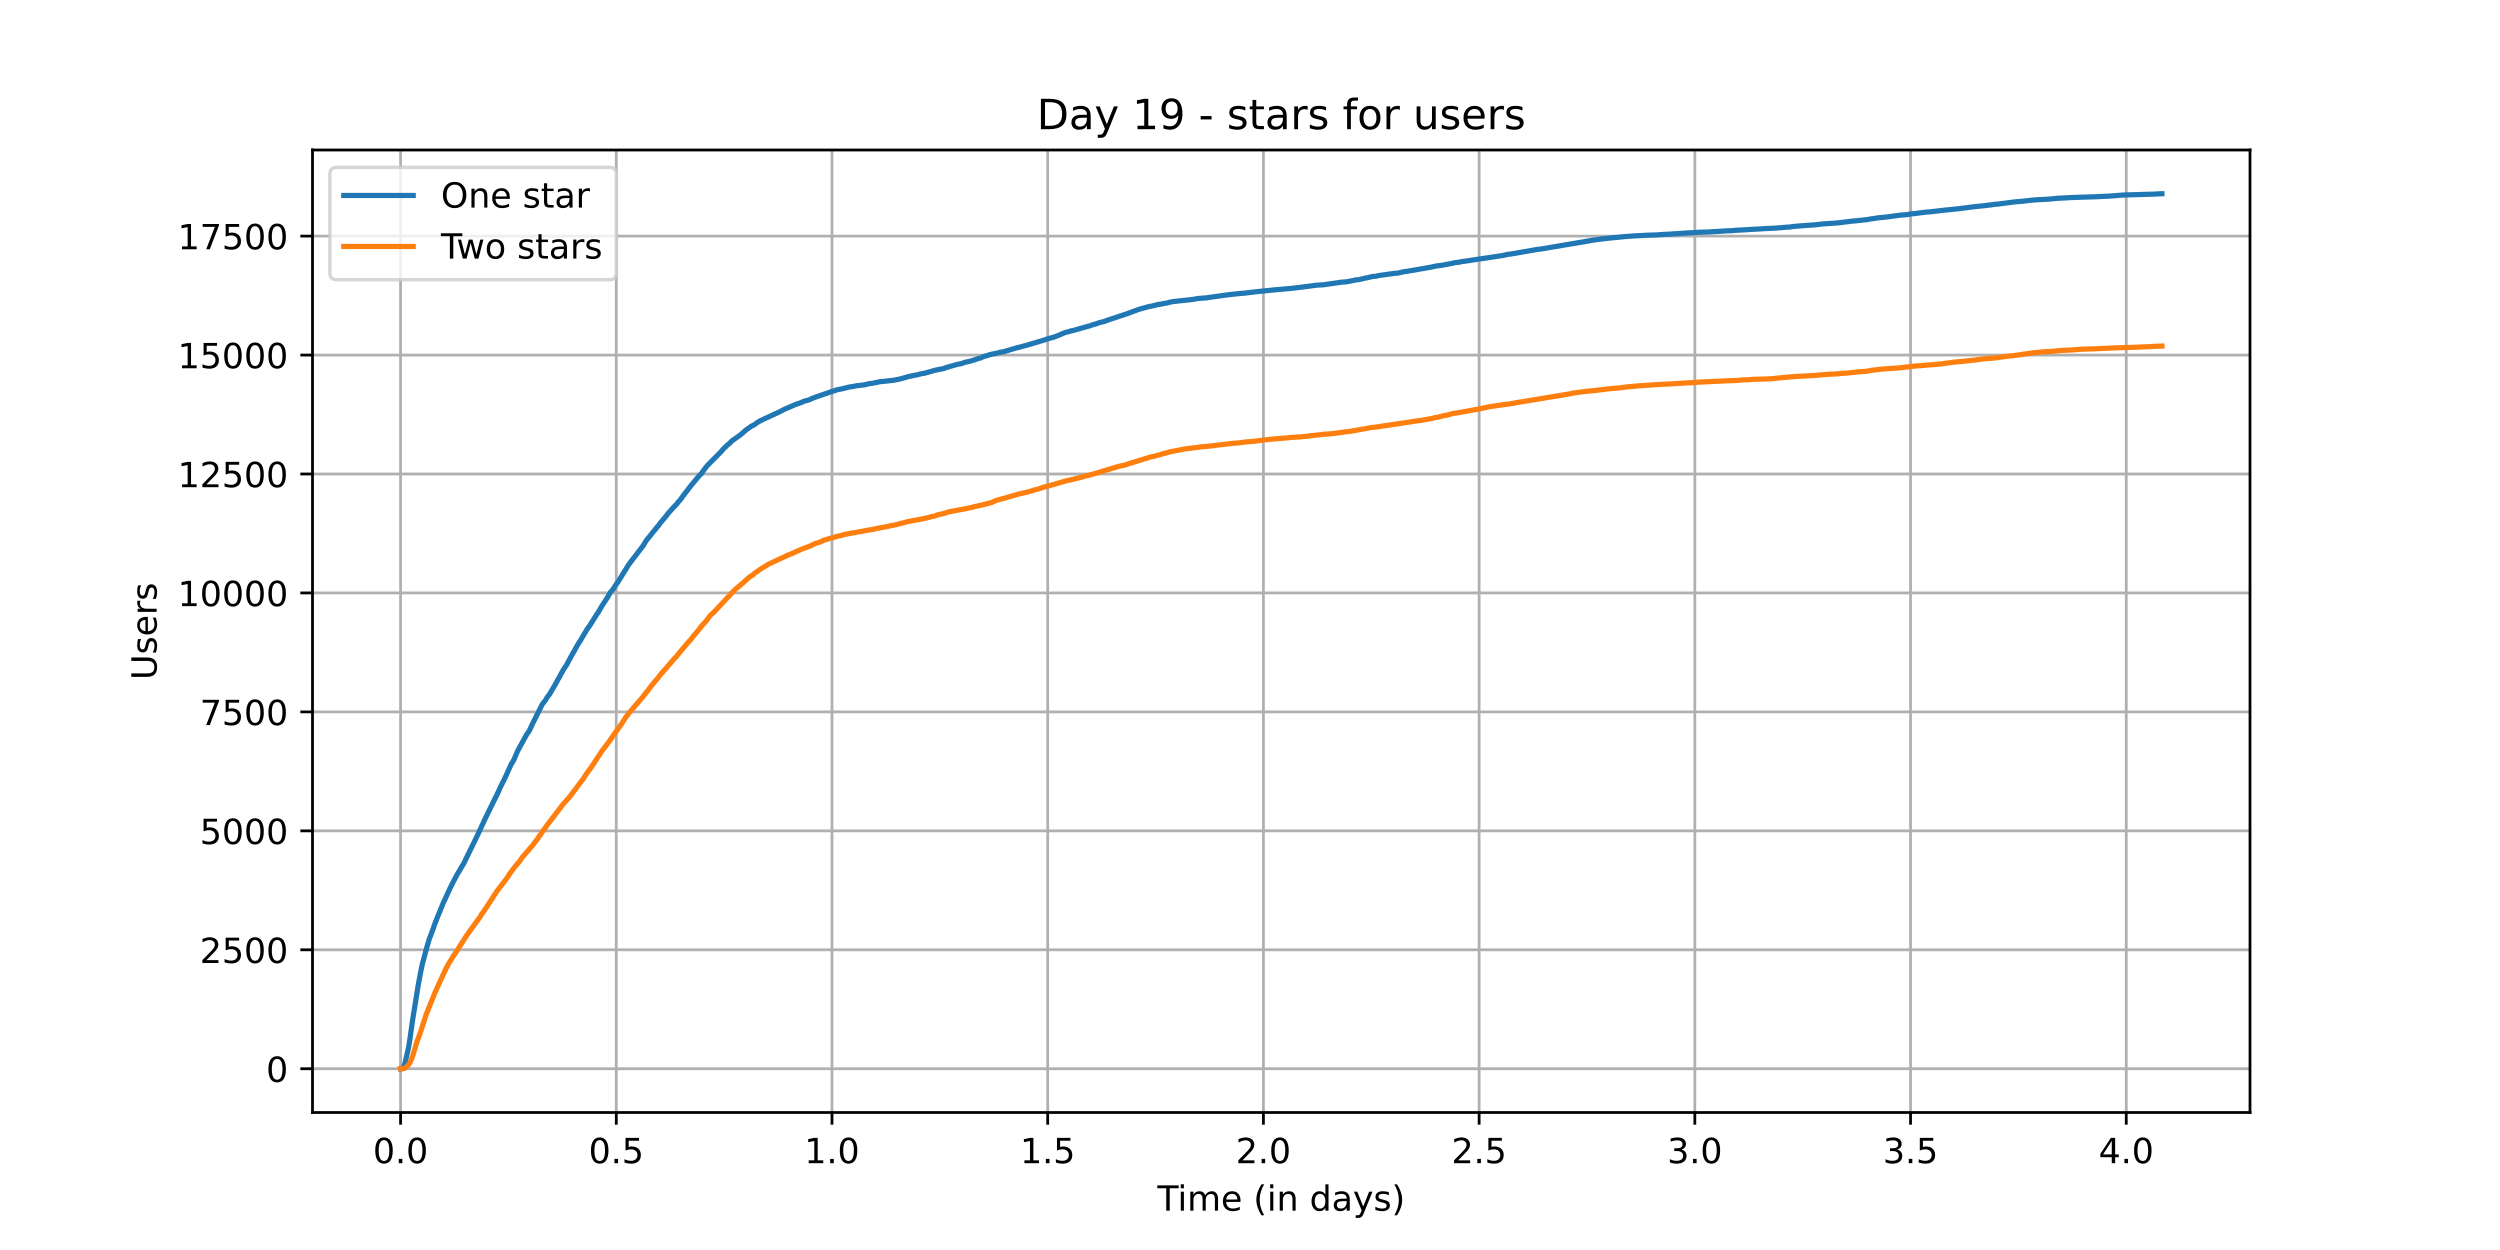 <?xml version="1.0" encoding="utf-8" standalone="no"?>
<!DOCTYPE svg PUBLIC "-//W3C//DTD SVG 1.1//EN"
  "http://www.w3.org/Graphics/SVG/1.1/DTD/svg11.dtd">
<!-- Created with matplotlib (https://matplotlib.org/) -->
<svg height="360pt" version="1.1" viewBox="0 0 720 360" width="720pt" xmlns="http://www.w3.org/2000/svg" xmlns:xlink="http://www.w3.org/1999/xlink">
 <defs>
  <style type="text/css">*{stroke-linecap:butt;stroke-linejoin:round;}</style>
 </defs>
 <g id="figure_1">
  <g id="patch_1">
   <path d="M 0 360 
L 720 360 
L 720 0 
L 0 0 
z
" style="fill:#ffffff;"/>
  </g>
  <g id="axes_1">
   <g id="patch_2">
    <path d="M 90 320.4 
L 648 320.4 
L 648 43.2 
L 90 43.2 
z
" style="fill:#ffffff;"/>
   </g>
   <g id="matplotlib.axis_1">
    <g id="xtick_1">
     <g id="line2d_1">
      <path clip-path="url(#pdb6db10f2b)" d="M 115.364 320.4 
L 115.364 43.2 
" style="fill:none;stroke:#b0b0b0;stroke-linecap:square;stroke-width:0.8;"/>
     </g>
     <g id="line2d_2">
      <defs>
       <path d="M 0 0 
L 0 3.5 
" id="m8660b03032" style="stroke:#000000;stroke-width:0.8;"/>
      </defs>
      <g>
       <use style="stroke:#000000;stroke-width:0.8;" x="115.364" xlink:href="#m8660b03032" y="320.4"/>
      </g>
     </g>
     <g id="text_1">
      <!-- 0.0 -->
      <g transform="translate(107.412 334.998)scale(0.1 -0.1)">
       <defs>
        <path d="M 31.781 66.406 
Q 24.172 66.406 20.328 58.906 
Q 16.5 51.422 16.5 36.375 
Q 16.5 21.391 20.328 13.891 
Q 24.172 6.391 31.781 6.391 
Q 39.453 6.391 43.281 13.891 
Q 47.125 21.391 47.125 36.375 
Q 47.125 51.422 43.281 58.906 
Q 39.453 66.406 31.781 66.406 
z
M 31.781 74.219 
Q 44.047 74.219 50.516 64.516 
Q 56.984 54.828 56.984 36.375 
Q 56.984 17.969 50.516 8.266 
Q 44.047 -1.422 31.781 -1.422 
Q 19.531 -1.422 13.062 8.266 
Q 6.594 17.969 6.594 36.375 
Q 6.594 54.828 13.062 64.516 
Q 19.531 74.219 31.781 74.219 
z
" id="DejaVuSans-48"/>
        <path d="M 10.688 12.406 
L 21 12.406 
L 21 0 
L 10.688 0 
z
" id="DejaVuSans-46"/>
       </defs>
       <use xlink:href="#DejaVuSans-48"/>
       <use x="63.623" xlink:href="#DejaVuSans-46"/>
       <use x="95.41" xlink:href="#DejaVuSans-48"/>
      </g>
     </g>
    </g>
    <g id="xtick_2">
     <g id="line2d_3">
      <path clip-path="url(#pdb6db10f2b)" d="M 177.488 320.4 
L 177.488 43.2 
" style="fill:none;stroke:#b0b0b0;stroke-linecap:square;stroke-width:0.8;"/>
     </g>
     <g id="line2d_4">
      <g>
       <use style="stroke:#000000;stroke-width:0.8;" x="177.488" xlink:href="#m8660b03032" y="320.4"/>
      </g>
     </g>
     <g id="text_2">
      <!-- 0.5 -->
      <g transform="translate(169.537 334.998)scale(0.1 -0.1)">
       <defs>
        <path d="M 10.797 72.906 
L 49.516 72.906 
L 49.516 64.594 
L 19.828 64.594 
L 19.828 46.734 
Q 21.969 47.469 24.109 47.828 
Q 26.266 48.188 28.422 48.188 
Q 40.625 48.188 47.75 41.5 
Q 54.891 34.812 54.891 23.391 
Q 54.891 11.625 47.562 5.094 
Q 40.234 -1.422 26.906 -1.422 
Q 22.312 -1.422 17.547 -0.641 
Q 12.797 0.141 7.719 1.703 
L 7.719 11.625 
Q 12.109 9.234 16.797 8.062 
Q 21.484 6.891 26.703 6.891 
Q 35.156 6.891 40.078 11.328 
Q 45.016 15.766 45.016 23.391 
Q 45.016 31 40.078 35.438 
Q 35.156 39.891 26.703 39.891 
Q 22.75 39.891 18.812 39.016 
Q 14.891 38.141 10.797 36.281 
z
" id="DejaVuSans-53"/>
       </defs>
       <use xlink:href="#DejaVuSans-48"/>
       <use x="63.623" xlink:href="#DejaVuSans-46"/>
       <use x="95.41" xlink:href="#DejaVuSans-53"/>
      </g>
     </g>
    </g>
    <g id="xtick_3">
     <g id="line2d_5">
      <path clip-path="url(#pdb6db10f2b)" d="M 239.613 320.4 
L 239.613 43.2 
" style="fill:none;stroke:#b0b0b0;stroke-linecap:square;stroke-width:0.8;"/>
     </g>
     <g id="line2d_6">
      <g>
       <use style="stroke:#000000;stroke-width:0.8;" x="239.613" xlink:href="#m8660b03032" y="320.4"/>
      </g>
     </g>
     <g id="text_3">
      <!-- 1.0 -->
      <g transform="translate(231.661 334.998)scale(0.1 -0.1)">
       <defs>
        <path d="M 12.406 8.297 
L 28.516 8.297 
L 28.516 63.922 
L 10.984 60.406 
L 10.984 69.391 
L 28.422 72.906 
L 38.281 72.906 
L 38.281 8.297 
L 54.391 8.297 
L 54.391 0 
L 12.406 0 
z
" id="DejaVuSans-49"/>
       </defs>
       <use xlink:href="#DejaVuSans-49"/>
       <use x="63.623" xlink:href="#DejaVuSans-46"/>
       <use x="95.41" xlink:href="#DejaVuSans-48"/>
      </g>
     </g>
    </g>
    <g id="xtick_4">
     <g id="line2d_7">
      <path clip-path="url(#pdb6db10f2b)" d="M 301.737 320.4 
L 301.737 43.2 
" style="fill:none;stroke:#b0b0b0;stroke-linecap:square;stroke-width:0.8;"/>
     </g>
     <g id="line2d_8">
      <g>
       <use style="stroke:#000000;stroke-width:0.8;" x="301.737" xlink:href="#m8660b03032" y="320.4"/>
      </g>
     </g>
     <g id="text_4">
      <!-- 1.5 -->
      <g transform="translate(293.786 334.998)scale(0.1 -0.1)">
       <use xlink:href="#DejaVuSans-49"/>
       <use x="63.623" xlink:href="#DejaVuSans-46"/>
       <use x="95.41" xlink:href="#DejaVuSans-53"/>
      </g>
     </g>
    </g>
    <g id="xtick_5">
     <g id="line2d_9">
      <path clip-path="url(#pdb6db10f2b)" d="M 363.862 320.4 
L 363.862 43.2 
" style="fill:none;stroke:#b0b0b0;stroke-linecap:square;stroke-width:0.8;"/>
     </g>
     <g id="line2d_10">
      <g>
       <use style="stroke:#000000;stroke-width:0.8;" x="363.862" xlink:href="#m8660b03032" y="320.4"/>
      </g>
     </g>
     <g id="text_5">
      <!-- 2.0 -->
      <g transform="translate(355.91 334.998)scale(0.1 -0.1)">
       <defs>
        <path d="M 19.188 8.297 
L 53.609 8.297 
L 53.609 0 
L 7.328 0 
L 7.328 8.297 
Q 12.938 14.109 22.625 23.891 
Q 32.328 33.688 34.812 36.531 
Q 39.547 41.844 41.422 45.531 
Q 43.312 49.219 43.312 52.781 
Q 43.312 58.594 39.234 62.25 
Q 35.156 65.922 28.609 65.922 
Q 23.969 65.922 18.812 64.312 
Q 13.672 62.703 7.812 59.422 
L 7.812 69.391 
Q 13.766 71.781 18.938 73 
Q 24.125 74.219 28.422 74.219 
Q 39.75 74.219 46.484 68.547 
Q 53.219 62.891 53.219 53.422 
Q 53.219 48.922 51.531 44.891 
Q 49.859 40.875 45.406 35.406 
Q 44.188 33.984 37.641 27.219 
Q 31.109 20.453 19.188 8.297 
z
" id="DejaVuSans-50"/>
       </defs>
       <use xlink:href="#DejaVuSans-50"/>
       <use x="63.623" xlink:href="#DejaVuSans-46"/>
       <use x="95.41" xlink:href="#DejaVuSans-48"/>
      </g>
     </g>
    </g>
    <g id="xtick_6">
     <g id="line2d_11">
      <path clip-path="url(#pdb6db10f2b)" d="M 425.986 320.4 
L 425.986 43.2 
" style="fill:none;stroke:#b0b0b0;stroke-linecap:square;stroke-width:0.8;"/>
     </g>
     <g id="line2d_12">
      <g>
       <use style="stroke:#000000;stroke-width:0.8;" x="425.986" xlink:href="#m8660b03032" y="320.4"/>
      </g>
     </g>
     <g id="text_6">
      <!-- 2.5 -->
      <g transform="translate(418.035 334.998)scale(0.1 -0.1)">
       <use xlink:href="#DejaVuSans-50"/>
       <use x="63.623" xlink:href="#DejaVuSans-46"/>
       <use x="95.41" xlink:href="#DejaVuSans-53"/>
      </g>
     </g>
    </g>
    <g id="xtick_7">
     <g id="line2d_13">
      <path clip-path="url(#pdb6db10f2b)" d="M 488.111 320.4 
L 488.111 43.2 
" style="fill:none;stroke:#b0b0b0;stroke-linecap:square;stroke-width:0.8;"/>
     </g>
     <g id="line2d_14">
      <g>
       <use style="stroke:#000000;stroke-width:0.8;" x="488.111" xlink:href="#m8660b03032" y="320.4"/>
      </g>
     </g>
     <g id="text_7">
      <!-- 3.0 -->
      <g transform="translate(480.159 334.998)scale(0.1 -0.1)">
       <defs>
        <path d="M 40.578 39.312 
Q 47.656 37.797 51.625 33 
Q 55.609 28.219 55.609 21.188 
Q 55.609 10.406 48.188 4.484 
Q 40.766 -1.422 27.094 -1.422 
Q 22.516 -1.422 17.656 -0.516 
Q 12.797 0.391 7.625 2.203 
L 7.625 11.719 
Q 11.719 9.328 16.594 8.109 
Q 21.484 6.891 26.812 6.891 
Q 36.078 6.891 40.938 10.547 
Q 45.797 14.203 45.797 21.188 
Q 45.797 27.641 41.281 31.266 
Q 36.766 34.906 28.719 34.906 
L 20.219 34.906 
L 20.219 43.016 
L 29.109 43.016 
Q 36.375 43.016 40.234 45.922 
Q 44.094 48.828 44.094 54.297 
Q 44.094 59.906 40.109 62.906 
Q 36.141 65.922 28.719 65.922 
Q 24.656 65.922 20.016 65.031 
Q 15.375 64.156 9.812 62.312 
L 9.812 71.094 
Q 15.438 72.656 20.344 73.438 
Q 25.25 74.219 29.594 74.219 
Q 40.828 74.219 47.359 69.109 
Q 53.906 64.016 53.906 55.328 
Q 53.906 49.266 50.438 45.094 
Q 46.969 40.922 40.578 39.312 
z
" id="DejaVuSans-51"/>
       </defs>
       <use xlink:href="#DejaVuSans-51"/>
       <use x="63.623" xlink:href="#DejaVuSans-46"/>
       <use x="95.41" xlink:href="#DejaVuSans-48"/>
      </g>
     </g>
    </g>
    <g id="xtick_8">
     <g id="line2d_15">
      <path clip-path="url(#pdb6db10f2b)" d="M 550.235 320.4 
L 550.235 43.2 
" style="fill:none;stroke:#b0b0b0;stroke-linecap:square;stroke-width:0.8;"/>
     </g>
     <g id="line2d_16">
      <g>
       <use style="stroke:#000000;stroke-width:0.8;" x="550.235" xlink:href="#m8660b03032" y="320.4"/>
      </g>
     </g>
     <g id="text_8">
      <!-- 3.5 -->
      <g transform="translate(542.284 334.998)scale(0.1 -0.1)">
       <use xlink:href="#DejaVuSans-51"/>
       <use x="63.623" xlink:href="#DejaVuSans-46"/>
       <use x="95.41" xlink:href="#DejaVuSans-53"/>
      </g>
     </g>
    </g>
    <g id="xtick_9">
     <g id="line2d_17">
      <path clip-path="url(#pdb6db10f2b)" d="M 612.36 320.4 
L 612.36 43.2 
" style="fill:none;stroke:#b0b0b0;stroke-linecap:square;stroke-width:0.8;"/>
     </g>
     <g id="line2d_18">
      <g>
       <use style="stroke:#000000;stroke-width:0.8;" x="612.36" xlink:href="#m8660b03032" y="320.4"/>
      </g>
     </g>
     <g id="text_9">
      <!-- 4.0 -->
      <g transform="translate(604.408 334.998)scale(0.1 -0.1)">
       <defs>
        <path d="M 37.797 64.312 
L 12.891 25.391 
L 37.797 25.391 
z
M 35.203 72.906 
L 47.609 72.906 
L 47.609 25.391 
L 58.016 25.391 
L 58.016 17.188 
L 47.609 17.188 
L 47.609 0 
L 37.797 0 
L 37.797 17.188 
L 4.891 17.188 
L 4.891 26.703 
z
" id="DejaVuSans-52"/>
       </defs>
       <use xlink:href="#DejaVuSans-52"/>
       <use x="63.623" xlink:href="#DejaVuSans-46"/>
       <use x="95.41" xlink:href="#DejaVuSans-48"/>
      </g>
     </g>
    </g>
    <g id="text_10">
     <!-- Time (in days) -->
     <g transform="translate(333.327 348.677)scale(0.1 -0.1)">
      <defs>
       <path d="M -0.297 72.906 
L 61.375 72.906 
L 61.375 64.594 
L 35.5 64.594 
L 35.5 0 
L 25.594 0 
L 25.594 64.594 
L -0.297 64.594 
z
" id="DejaVuSans-84"/>
       <path d="M 9.422 54.688 
L 18.406 54.688 
L 18.406 0 
L 9.422 0 
z
M 9.422 75.984 
L 18.406 75.984 
L 18.406 64.594 
L 9.422 64.594 
z
" id="DejaVuSans-105"/>
       <path d="M 52 44.188 
Q 55.375 50.25 60.062 53.125 
Q 64.75 56 71.094 56 
Q 79.641 56 84.281 50.016 
Q 88.922 44.047 88.922 33.016 
L 88.922 0 
L 79.891 0 
L 79.891 32.719 
Q 79.891 40.578 77.094 44.375 
Q 74.312 48.188 68.609 48.188 
Q 61.625 48.188 57.562 43.547 
Q 53.516 38.922 53.516 30.906 
L 53.516 0 
L 44.484 0 
L 44.484 32.719 
Q 44.484 40.625 41.703 44.406 
Q 38.922 48.188 33.109 48.188 
Q 26.219 48.188 22.156 43.531 
Q 18.109 38.875 18.109 30.906 
L 18.109 0 
L 9.078 0 
L 9.078 54.688 
L 18.109 54.688 
L 18.109 46.188 
Q 21.188 51.219 25.484 53.609 
Q 29.781 56 35.688 56 
Q 41.656 56 45.828 52.969 
Q 50 49.953 52 44.188 
z
" id="DejaVuSans-109"/>
       <path d="M 56.203 29.594 
L 56.203 25.203 
L 14.891 25.203 
Q 15.484 15.922 20.484 11.062 
Q 25.484 6.203 34.422 6.203 
Q 39.594 6.203 44.453 7.469 
Q 49.312 8.734 54.109 11.281 
L 54.109 2.781 
Q 49.266 0.734 44.188 -0.344 
Q 39.109 -1.422 33.891 -1.422 
Q 20.797 -1.422 13.156 6.188 
Q 5.516 13.812 5.516 26.812 
Q 5.516 40.234 12.766 48.109 
Q 20.016 56 32.328 56 
Q 43.359 56 49.781 48.891 
Q 56.203 41.797 56.203 29.594 
z
M 47.219 32.234 
Q 47.125 39.594 43.094 43.984 
Q 39.062 48.391 32.422 48.391 
Q 24.906 48.391 20.391 44.141 
Q 15.875 39.891 15.188 32.172 
z
" id="DejaVuSans-101"/>
       <path id="DejaVuSans-32"/>
       <path d="M 31 75.875 
Q 24.469 64.656 21.281 53.656 
Q 18.109 42.672 18.109 31.391 
Q 18.109 20.125 21.312 9.062 
Q 24.516 -2 31 -13.188 
L 23.188 -13.188 
Q 15.875 -1.703 12.234 9.375 
Q 8.594 20.453 8.594 31.391 
Q 8.594 42.281 12.203 53.312 
Q 15.828 64.359 23.188 75.875 
z
" id="DejaVuSans-40"/>
       <path d="M 54.891 33.016 
L 54.891 0 
L 45.906 0 
L 45.906 32.719 
Q 45.906 40.484 42.875 44.328 
Q 39.844 48.188 33.797 48.188 
Q 26.516 48.188 22.312 43.547 
Q 18.109 38.922 18.109 30.906 
L 18.109 0 
L 9.078 0 
L 9.078 54.688 
L 18.109 54.688 
L 18.109 46.188 
Q 21.344 51.125 25.703 53.562 
Q 30.078 56 35.797 56 
Q 45.219 56 50.047 50.172 
Q 54.891 44.344 54.891 33.016 
z
" id="DejaVuSans-110"/>
       <path d="M 45.406 46.391 
L 45.406 75.984 
L 54.391 75.984 
L 54.391 0 
L 45.406 0 
L 45.406 8.203 
Q 42.578 3.328 38.25 0.953 
Q 33.938 -1.422 27.875 -1.422 
Q 17.969 -1.422 11.734 6.484 
Q 5.516 14.406 5.516 27.297 
Q 5.516 40.188 11.734 48.094 
Q 17.969 56 27.875 56 
Q 33.938 56 38.25 53.625 
Q 42.578 51.266 45.406 46.391 
z
M 14.797 27.297 
Q 14.797 17.391 18.875 11.75 
Q 22.953 6.109 30.078 6.109 
Q 37.203 6.109 41.297 11.75 
Q 45.406 17.391 45.406 27.297 
Q 45.406 37.203 41.297 42.844 
Q 37.203 48.484 30.078 48.484 
Q 22.953 48.484 18.875 42.844 
Q 14.797 37.203 14.797 27.297 
z
" id="DejaVuSans-100"/>
       <path d="M 34.281 27.484 
Q 23.391 27.484 19.188 25 
Q 14.984 22.516 14.984 16.5 
Q 14.984 11.719 18.141 8.906 
Q 21.297 6.109 26.703 6.109 
Q 34.188 6.109 38.703 11.406 
Q 43.219 16.703 43.219 25.484 
L 43.219 27.484 
z
M 52.203 31.203 
L 52.203 0 
L 43.219 0 
L 43.219 8.297 
Q 40.141 3.328 35.547 0.953 
Q 30.953 -1.422 24.312 -1.422 
Q 15.922 -1.422 10.953 3.297 
Q 6 8.016 6 15.922 
Q 6 25.141 12.172 29.828 
Q 18.359 34.516 30.609 34.516 
L 43.219 34.516 
L 43.219 35.406 
Q 43.219 41.609 39.141 45 
Q 35.062 48.391 27.688 48.391 
Q 23 48.391 18.547 47.266 
Q 14.109 46.141 10.016 43.891 
L 10.016 52.203 
Q 14.938 54.109 19.578 55.047 
Q 24.219 56 28.609 56 
Q 40.484 56 46.344 49.844 
Q 52.203 43.703 52.203 31.203 
z
" id="DejaVuSans-97"/>
       <path d="M 32.172 -5.078 
Q 28.375 -14.844 24.75 -17.812 
Q 21.141 -20.797 15.094 -20.797 
L 7.906 -20.797 
L 7.906 -13.281 
L 13.188 -13.281 
Q 16.891 -13.281 18.938 -11.516 
Q 21 -9.766 23.484 -3.219 
L 25.094 0.875 
L 2.984 54.688 
L 12.5 54.688 
L 29.594 11.922 
L 46.688 54.688 
L 56.203 54.688 
z
" id="DejaVuSans-121"/>
       <path d="M 44.281 53.078 
L 44.281 44.578 
Q 40.484 46.531 36.375 47.5 
Q 32.281 48.484 27.875 48.484 
Q 21.188 48.484 17.844 46.438 
Q 14.5 44.391 14.5 40.281 
Q 14.5 37.156 16.891 35.375 
Q 19.281 33.594 26.516 31.984 
L 29.594 31.297 
Q 39.156 29.25 43.188 25.516 
Q 47.219 21.781 47.219 15.094 
Q 47.219 7.469 41.188 3.016 
Q 35.156 -1.422 24.609 -1.422 
Q 20.219 -1.422 15.453 -0.562 
Q 10.688 0.297 5.422 2 
L 5.422 11.281 
Q 10.406 8.688 15.234 7.391 
Q 20.062 6.109 24.812 6.109 
Q 31.156 6.109 34.562 8.281 
Q 37.984 10.453 37.984 14.406 
Q 37.984 18.062 35.516 20.016 
Q 33.062 21.969 24.703 23.781 
L 21.578 24.516 
Q 13.234 26.266 9.516 29.906 
Q 5.812 33.547 5.812 39.891 
Q 5.812 47.609 11.281 51.797 
Q 16.75 56 26.812 56 
Q 31.781 56 36.172 55.266 
Q 40.578 54.547 44.281 53.078 
z
" id="DejaVuSans-115"/>
       <path d="M 8.016 75.875 
L 15.828 75.875 
Q 23.141 64.359 26.781 53.312 
Q 30.422 42.281 30.422 31.391 
Q 30.422 20.453 26.781 9.375 
Q 23.141 -1.703 15.828 -13.188 
L 8.016 -13.188 
Q 14.5 -2 17.703 9.062 
Q 20.906 20.125 20.906 31.391 
Q 20.906 42.672 17.703 53.656 
Q 14.5 64.656 8.016 75.875 
z
" id="DejaVuSans-41"/>
      </defs>
      <use xlink:href="#DejaVuSans-84"/>
      <use x="57.959" xlink:href="#DejaVuSans-105"/>
      <use x="85.742" xlink:href="#DejaVuSans-109"/>
      <use x="183.154" xlink:href="#DejaVuSans-101"/>
      <use x="244.678" xlink:href="#DejaVuSans-32"/>
      <use x="276.465" xlink:href="#DejaVuSans-40"/>
      <use x="315.479" xlink:href="#DejaVuSans-105"/>
      <use x="343.262" xlink:href="#DejaVuSans-110"/>
      <use x="406.641" xlink:href="#DejaVuSans-32"/>
      <use x="438.428" xlink:href="#DejaVuSans-100"/>
      <use x="501.904" xlink:href="#DejaVuSans-97"/>
      <use x="563.184" xlink:href="#DejaVuSans-121"/>
      <use x="622.363" xlink:href="#DejaVuSans-115"/>
      <use x="674.463" xlink:href="#DejaVuSans-41"/>
     </g>
    </g>
   </g>
   <g id="matplotlib.axis_2">
    <g id="ytick_1">
     <g id="line2d_19">
      <path clip-path="url(#pdb6db10f2b)" d="M 90 307.8 
L 648 307.8 
" style="fill:none;stroke:#b0b0b0;stroke-linecap:square;stroke-width:0.8;"/>
     </g>
     <g id="line2d_20">
      <defs>
       <path d="M 0 0 
L -3.5 0 
" id="m8bf2d37a64" style="stroke:#000000;stroke-width:0.8;"/>
      </defs>
      <g>
       <use style="stroke:#000000;stroke-width:0.8;" x="90" xlink:href="#m8bf2d37a64" y="307.8"/>
      </g>
     </g>
     <g id="text_11">
      <!-- 0 -->
      <g transform="translate(76.638 311.599)scale(0.1 -0.1)">
       <use xlink:href="#DejaVuSans-48"/>
      </g>
     </g>
    </g>
    <g id="ytick_2">
     <g id="line2d_21">
      <path clip-path="url(#pdb6db10f2b)" d="M 90 273.542 
L 648 273.542 
" style="fill:none;stroke:#b0b0b0;stroke-linecap:square;stroke-width:0.8;"/>
     </g>
     <g id="line2d_22">
      <g>
       <use style="stroke:#000000;stroke-width:0.8;" x="90" xlink:href="#m8bf2d37a64" y="273.542"/>
      </g>
     </g>
     <g id="text_12">
      <!-- 2500 -->
      <g transform="translate(57.55 277.341)scale(0.1 -0.1)">
       <use xlink:href="#DejaVuSans-50"/>
       <use x="63.623" xlink:href="#DejaVuSans-53"/>
       <use x="127.246" xlink:href="#DejaVuSans-48"/>
       <use x="190.869" xlink:href="#DejaVuSans-48"/>
      </g>
     </g>
    </g>
    <g id="ytick_3">
     <g id="line2d_23">
      <path clip-path="url(#pdb6db10f2b)" d="M 90 239.285 
L 648 239.285 
" style="fill:none;stroke:#b0b0b0;stroke-linecap:square;stroke-width:0.8;"/>
     </g>
     <g id="line2d_24">
      <g>
       <use style="stroke:#000000;stroke-width:0.8;" x="90" xlink:href="#m8bf2d37a64" y="239.285"/>
      </g>
     </g>
     <g id="text_13">
      <!-- 5000 -->
      <g transform="translate(57.55 243.084)scale(0.1 -0.1)">
       <use xlink:href="#DejaVuSans-53"/>
       <use x="63.623" xlink:href="#DejaVuSans-48"/>
       <use x="127.246" xlink:href="#DejaVuSans-48"/>
       <use x="190.869" xlink:href="#DejaVuSans-48"/>
      </g>
     </g>
    </g>
    <g id="ytick_4">
     <g id="line2d_25">
      <path clip-path="url(#pdb6db10f2b)" d="M 90 205.027 
L 648 205.027 
" style="fill:none;stroke:#b0b0b0;stroke-linecap:square;stroke-width:0.8;"/>
     </g>
     <g id="line2d_26">
      <g>
       <use style="stroke:#000000;stroke-width:0.8;" x="90" xlink:href="#m8bf2d37a64" y="205.027"/>
      </g>
     </g>
     <g id="text_14">
      <!-- 7500 -->
      <g transform="translate(57.55 208.826)scale(0.1 -0.1)">
       <defs>
        <path d="M 8.203 72.906 
L 55.078 72.906 
L 55.078 68.703 
L 28.609 0 
L 18.312 0 
L 43.219 64.594 
L 8.203 64.594 
z
" id="DejaVuSans-55"/>
       </defs>
       <use xlink:href="#DejaVuSans-55"/>
       <use x="63.623" xlink:href="#DejaVuSans-53"/>
       <use x="127.246" xlink:href="#DejaVuSans-48"/>
       <use x="190.869" xlink:href="#DejaVuSans-48"/>
      </g>
     </g>
    </g>
    <g id="ytick_5">
     <g id="line2d_27">
      <path clip-path="url(#pdb6db10f2b)" d="M 90 170.769 
L 648 170.769 
" style="fill:none;stroke:#b0b0b0;stroke-linecap:square;stroke-width:0.8;"/>
     </g>
     <g id="line2d_28">
      <g>
       <use style="stroke:#000000;stroke-width:0.8;" x="90" xlink:href="#m8bf2d37a64" y="170.769"/>
      </g>
     </g>
     <g id="text_15">
      <!-- 10000 -->
      <g transform="translate(51.188 174.568)scale(0.1 -0.1)">
       <use xlink:href="#DejaVuSans-49"/>
       <use x="63.623" xlink:href="#DejaVuSans-48"/>
       <use x="127.246" xlink:href="#DejaVuSans-48"/>
       <use x="190.869" xlink:href="#DejaVuSans-48"/>
       <use x="254.492" xlink:href="#DejaVuSans-48"/>
      </g>
     </g>
    </g>
    <g id="ytick_6">
     <g id="line2d_29">
      <path clip-path="url(#pdb6db10f2b)" d="M 90 136.511 
L 648 136.511 
" style="fill:none;stroke:#b0b0b0;stroke-linecap:square;stroke-width:0.8;"/>
     </g>
     <g id="line2d_30">
      <g>
       <use style="stroke:#000000;stroke-width:0.8;" x="90" xlink:href="#m8bf2d37a64" y="136.511"/>
      </g>
     </g>
     <g id="text_16">
      <!-- 12500 -->
      <g transform="translate(51.188 140.31)scale(0.1 -0.1)">
       <use xlink:href="#DejaVuSans-49"/>
       <use x="63.623" xlink:href="#DejaVuSans-50"/>
       <use x="127.246" xlink:href="#DejaVuSans-53"/>
       <use x="190.869" xlink:href="#DejaVuSans-48"/>
       <use x="254.492" xlink:href="#DejaVuSans-48"/>
      </g>
     </g>
    </g>
    <g id="ytick_7">
     <g id="line2d_31">
      <path clip-path="url(#pdb6db10f2b)" d="M 90 102.254 
L 648 102.254 
" style="fill:none;stroke:#b0b0b0;stroke-linecap:square;stroke-width:0.8;"/>
     </g>
     <g id="line2d_32">
      <g>
       <use style="stroke:#000000;stroke-width:0.8;" x="90" xlink:href="#m8bf2d37a64" y="102.254"/>
      </g>
     </g>
     <g id="text_17">
      <!-- 15000 -->
      <g transform="translate(51.188 106.053)scale(0.1 -0.1)">
       <use xlink:href="#DejaVuSans-49"/>
       <use x="63.623" xlink:href="#DejaVuSans-53"/>
       <use x="127.246" xlink:href="#DejaVuSans-48"/>
       <use x="190.869" xlink:href="#DejaVuSans-48"/>
       <use x="254.492" xlink:href="#DejaVuSans-48"/>
      </g>
     </g>
    </g>
    <g id="ytick_8">
     <g id="line2d_33">
      <path clip-path="url(#pdb6db10f2b)" d="M 90 67.996 
L 648 67.996 
" style="fill:none;stroke:#b0b0b0;stroke-linecap:square;stroke-width:0.8;"/>
     </g>
     <g id="line2d_34">
      <g>
       <use style="stroke:#000000;stroke-width:0.8;" x="90" xlink:href="#m8bf2d37a64" y="67.996"/>
      </g>
     </g>
     <g id="text_18">
      <!-- 17500 -->
      <g transform="translate(51.188 71.795)scale(0.1 -0.1)">
       <use xlink:href="#DejaVuSans-49"/>
       <use x="63.623" xlink:href="#DejaVuSans-55"/>
       <use x="127.246" xlink:href="#DejaVuSans-53"/>
       <use x="190.869" xlink:href="#DejaVuSans-48"/>
       <use x="254.492" xlink:href="#DejaVuSans-48"/>
      </g>
     </g>
    </g>
    <g id="text_19">
     <!-- Users -->
     <g transform="translate(45.108 195.801)rotate(-90)scale(0.1 -0.1)">
      <defs>
       <path d="M 8.688 72.906 
L 18.609 72.906 
L 18.609 28.609 
Q 18.609 16.891 22.844 11.734 
Q 27.094 6.594 36.625 6.594 
Q 46.094 6.594 50.344 11.734 
Q 54.594 16.891 54.594 28.609 
L 54.594 72.906 
L 64.5 72.906 
L 64.5 27.391 
Q 64.5 13.141 57.438 5.859 
Q 50.391 -1.422 36.625 -1.422 
Q 22.797 -1.422 15.734 5.859 
Q 8.688 13.141 8.688 27.391 
z
" id="DejaVuSans-85"/>
       <path d="M 41.109 46.297 
Q 39.594 47.172 37.812 47.578 
Q 36.031 48 33.891 48 
Q 26.266 48 22.188 43.047 
Q 18.109 38.094 18.109 28.812 
L 18.109 0 
L 9.078 0 
L 9.078 54.688 
L 18.109 54.688 
L 18.109 46.188 
Q 20.953 51.172 25.484 53.578 
Q 30.031 56 36.531 56 
Q 37.453 56 38.578 55.875 
Q 39.703 55.766 41.062 55.516 
z
" id="DejaVuSans-114"/>
      </defs>
      <use xlink:href="#DejaVuSans-85"/>
      <use x="73.193" xlink:href="#DejaVuSans-115"/>
      <use x="125.293" xlink:href="#DejaVuSans-101"/>
      <use x="186.816" xlink:href="#DejaVuSans-114"/>
      <use x="227.93" xlink:href="#DejaVuSans-115"/>
     </g>
    </g>
   </g>
   <g id="line2d_35">
    <path clip-path="url(#pdb6db10f2b)" d="M 115.364 307.8 
L 115.958 307.718 
L 116.215 307.499 
L 116.728 305.84 
L 117.669 301.647 
L 118.096 298.962 
L 118.782 294.069 
L 119.38 290.383 
L 120.492 283.436 
L 121.261 279.421 
L 121.605 277.777 
L 122.288 275.228 
L 122.886 272.967 
L 123.144 272.103 
L 123.657 270.336 
L 124.169 269.048 
L 124.769 267.444 
L 125.109 266.389 
L 125.538 265.266 
L 127.675 260.017 
L 128.017 259.318 
L 129.385 256.29 
L 130.583 253.878 
L 131.181 252.755 
L 131.523 252.083 
L 132.377 250.658 
L 133.233 249.192 
L 133.404 249 
L 134.601 246.52 
L 135.028 245.656 
L 135.627 244.423 
L 136.739 242.162 
L 138.278 238.942 
L 139.732 235.763 
L 142.895 229.309 
L 142.98 229.226 
L 143.323 228.391 
L 143.494 228.13 
L 144.092 226.719 
L 144.948 225.047 
L 145.204 224.526 
L 145.546 223.773 
L 145.717 223.444 
L 147.171 220.196 
L 147.94 218.935 
L 148.711 217.14 
L 149.138 216.154 
L 151.619 211.632 
L 152.473 210.398 
L 153.242 208.699 
L 156.15 202.875 
L 156.321 202.656 
L 156.748 202.081 
L 157.091 201.669 
L 157.518 200.93 
L 158.116 200.107 
L 158.202 200.066 
L 158.885 198.888 
L 160.254 196.545 
L 160.681 195.695 
L 161.024 195.147 
L 161.622 193.996 
L 161.793 193.735 
L 162.135 193.091 
L 162.306 192.776 
L 162.818 192.009 
L 163.076 191.666 
L 165.042 188.035 
L 165.299 187.665 
L 165.726 186.856 
L 166.153 186.075 
L 166.923 184.787 
L 167.094 184.609 
L 167.522 183.828 
L 169.232 180.964 
L 169.746 180.334 
L 170.942 178.415 
L 171.969 176.785 
L 172.226 176.469 
L 173.338 174.537 
L 174.877 172.18 
L 175.219 171.577 
L 175.819 170.522 
L 176.161 170.193 
L 176.418 169.892 
L 176.759 169.385 
L 177.615 168.056 
L 177.871 167.782 
L 178.726 166.411 
L 179.325 165.411 
L 180.351 163.78 
L 181.034 162.643 
L 185.225 157.162 
L 186.081 155.737 
L 189.329 151.694 
L 189.758 151.256 
L 190.099 150.694 
L 191.981 148.474 
L 192.322 147.94 
L 193.262 146.926 
L 193.605 146.487 
L 193.947 146.158 
L 194.974 145.076 
L 195.401 144.473 
L 195.743 144.171 
L 197.624 141.623 
L 197.795 141.458 
L 198.48 140.513 
L 198.992 139.869 
L 201.216 137.196 
L 202.071 136.306 
L 202.413 135.73 
L 202.498 135.689 
L 202.84 135.196 
L 203.696 134.086 
L 203.952 133.839 
L 205.492 132.277 
L 205.832 131.934 
L 207.713 130.03 
L 208.227 129.413 
L 208.655 128.947 
L 208.996 128.687 
L 209.339 128.303 
L 210.365 127.454 
L 210.621 127.125 
L 210.964 126.851 
L 213.1 125.357 
L 214.897 123.795 
L 215.922 123.082 
L 216.351 122.767 
L 217.12 122.397 
L 217.376 122.246 
L 218.145 121.643 
L 218.574 121.438 
L 219.001 121.123 
L 219.343 121.027 
L 219.857 120.753 
L 224.559 118.588 
L 224.73 118.492 
L 225.157 118.259 
L 225.415 118.122 
L 226.184 117.752 
L 228.236 116.875 
L 229.177 116.464 
L 229.946 116.203 
L 230.631 115.984 
L 231.4 115.614 
L 232.169 115.381 
L 232.512 115.313 
L 232.854 115.203 
L 233.366 115.011 
L 233.708 114.819 
L 235.077 114.285 
L 235.418 114.189 
L 239.266 112.86 
L 239.608 112.709 
L 240.549 112.476 
L 240.806 112.325 
L 243.03 111.859 
L 244.568 111.462 
L 245.423 111.352 
L 246.449 111.133 
L 248.844 110.845 
L 249.186 110.791 
L 249.442 110.708 
L 249.869 110.612 
L 250.382 110.489 
L 251.323 110.379 
L 252.948 110.037 
L 253.29 109.941 
L 254.487 109.831 
L 256.71 109.585 
L 257.566 109.475 
L 259.531 109.078 
L 259.958 108.927 
L 261.07 108.639 
L 261.499 108.475 
L 264.149 107.94 
L 265.517 107.598 
L 266.286 107.488 
L 269.279 106.638 
L 269.792 106.529 
L 271.844 106.131 
L 272.442 105.871 
L 275.95 104.871 
L 276.719 104.761 
L 277.317 104.569 
L 277.831 104.364 
L 278.258 104.282 
L 278.771 104.158 
L 279.883 103.884 
L 280.652 103.638 
L 281.081 103.487 
L 281.508 103.322 
L 281.85 103.226 
L 282.277 103.131 
L 283.218 102.719 
L 283.816 102.541 
L 284.585 102.336 
L 285.014 102.144 
L 285.441 102.048 
L 286.382 101.856 
L 286.98 101.746 
L 287.835 101.527 
L 288.178 101.418 
L 288.776 101.335 
L 289.289 101.226 
L 289.632 101.116 
L 292.88 100.157 
L 293.394 100.047 
L 294.334 99.787 
L 295.958 99.362 
L 296.215 99.266 
L 299.721 98.238 
L 300.319 98.047 
L 300.833 97.91 
L 301.089 97.8 
L 301.858 97.526 
L 303.141 97.211 
L 303.996 96.909 
L 304.508 96.731 
L 306.733 95.772 
L 307.931 95.498 
L 308.358 95.306 
L 309.043 95.196 
L 309.641 95.018 
L 309.983 94.922 
L 313.233 94.004 
L 314.087 93.785 
L 314.516 93.579 
L 315.541 93.319 
L 315.884 93.182 
L 316.141 93.141 
L 316.312 93.004 
L 316.739 92.894 
L 318.023 92.579 
L 319.135 92.154 
L 319.818 91.935 
L 324.778 90.291 
L 325.035 90.195 
L 325.462 90.03 
L 326.574 89.606 
L 327.088 89.427 
L 327.43 89.304 
L 327.857 89.14 
L 328.113 89.071 
L 328.882 88.838 
L 331.021 88.263 
L 331.704 88.153 
L 332.815 87.879 
L 333.415 87.701 
L 334.269 87.605 
L 335.21 87.399 
L 335.979 87.29 
L 336.92 87.029 
L 337.775 86.865 
L 340.083 86.605 
L 341.195 86.495 
L 343.42 86.248 
L 344.103 86.139 
L 344.958 85.974 
L 346.326 85.865 
L 347.438 85.796 
L 348.036 85.686 
L 353.423 84.933 
L 354.363 84.823 
L 354.877 84.768 
L 357.1 84.522 
L 358.554 84.412 
L 361.204 84.083 
L 362.23 83.974 
L 362.743 83.919 
L 364.624 83.727 
L 365.736 83.617 
L 367.618 83.425 
L 368.901 83.316 
L 370.355 83.192 
L 371.637 83.083 
L 373.946 82.809 
L 374.715 82.713 
L 375.228 82.658 
L 379.077 82.137 
L 381.042 82.028 
L 386.429 81.26 
L 387.712 81.178 
L 388.054 81.11 
L 390.02 80.726 
L 390.276 80.644 
L 391.31 80.534 
L 392.764 80.205 
L 393.191 80.082 
L 393.874 79.972 
L 395.243 79.643 
L 396.44 79.534 
L 396.868 79.383 
L 401.315 78.766 
L 402.513 78.657 
L 404.479 78.232 
L 404.992 78.177 
L 412.516 76.875 
L 412.857 76.766 
L 413.797 76.574 
L 414.738 76.478 
L 415.422 76.368 
L 418.33 75.82 
L 418.842 75.683 
L 419.442 75.587 
L 420.296 75.519 
L 420.553 75.409 
L 421.236 75.3 
L 421.75 75.245 
L 431.327 73.806 
L 432.01 73.696 
L 432.524 73.628 
L 433.037 73.532 
L 434.234 73.258 
L 435.176 73.148 
L 442.189 71.929 
L 442.618 71.846 
L 443.644 71.737 
L 457.93 69.325 
L 458.357 69.215 
L 461.78 68.777 
L 462.72 68.667 
L 464.772 68.448 
L 465.969 68.338 
L 467.851 68.146 
L 469.305 68.037 
L 470.589 67.941 
L 472.899 67.831 
L 474.095 67.749 
L 477.517 67.639 
L 477.859 67.598 
L 479.055 67.516 
L 481.279 67.407 
L 482.561 67.311 
L 484.357 67.201 
L 485.64 67.105 
L 487.521 67.009 
L 487.948 66.982 
L 489.146 66.9 
L 492.395 66.804 
L 492.908 66.749 
L 493.934 66.694 
L 495.901 66.584 
L 496.414 66.53 
L 498.98 66.42 
L 499.578 66.338 
L 501.715 66.228 
L 502.655 66.187 
L 504.109 66.077 
L 505.05 66.036 
L 507.017 65.927 
L 508.214 65.844 
L 510.437 65.735 
L 511.377 65.694 
L 512.745 65.584 
L 514.285 65.447 
L 515.653 65.365 
L 515.995 65.296 
L 516.849 65.187 
L 518.132 65.091 
L 519.501 64.981 
L 520.782 64.885 
L 522.492 64.776 
L 524.973 64.488 
L 526.596 64.378 
L 527.708 64.31 
L 529.247 64.2 
L 532.239 63.83 
L 533.095 63.72 
L 534.634 63.583 
L 535.661 63.474 
L 537.798 63.241 
L 538.225 63.159 
L 538.653 63.063 
L 539.423 62.967 
L 539.935 62.898 
L 540.448 62.789 
L 542.415 62.583 
L 543.527 62.473 
L 547.461 61.939 
L 549.171 61.829 
L 550.198 61.61 
L 551.481 61.514 
L 552.165 61.405 
L 554.731 61.089 
L 556.014 60.993 
L 556.527 60.925 
L 557.552 60.815 
L 560.204 60.5 
L 561.402 60.391 
L 563.454 60.171 
L 564.395 60.089 
L 564.737 60.021 
L 565.679 59.911 
L 568.929 59.486 
L 570.127 59.377 
L 570.639 59.322 
L 571.75 59.212 
L 572.35 59.116 
L 573.462 59.007 
L 574.232 58.869 
L 575.6 58.76 
L 576.285 58.65 
L 577.226 58.541 
L 580.477 58.116 
L 581.93 58.02 
L 582.444 57.965 
L 584.753 57.691 
L 586.036 57.581 
L 587.234 57.499 
L 589.201 57.403 
L 589.628 57.376 
L 590.997 57.266 
L 592.794 57.088 
L 595.274 56.978 
L 595.786 56.924 
L 598.78 56.814 
L 599.636 56.787 
L 603.227 56.677 
L 604.167 56.636 
L 606.391 56.526 
L 607.246 56.499 
L 608.614 56.389 
L 609.897 56.293 
L 611.264 56.184 
L 612.205 56.143 
L 616.224 56.033 
L 617.165 55.992 
L 620.84 55.896 
L 621.354 55.841 
L 622.636 55.8 
L 622.636 55.8 
" style="fill:none;stroke:#1f77b4;stroke-linecap:square;stroke-width:1.5;"/>
   </g>
   <g id="line2d_36">
    <path clip-path="url(#pdb6db10f2b)" d="M 115.364 307.8 
L 116.471 307.731 
L 117.583 306.745 
L 118.181 305.813 
L 118.611 304.758 
L 118.952 303.812 
L 119.123 303.251 
L 120.063 300.071 
L 121.175 297.043 
L 121.69 295.399 
L 122.032 294.385 
L 122.716 292.22 
L 125.367 285.656 
L 128.188 279.476 
L 128.273 279.38 
L 128.531 278.763 
L 128.787 278.393 
L 129.214 277.502 
L 130.325 275.748 
L 130.583 275.296 
L 130.924 274.858 
L 131.352 274.2 
L 134.516 269.212 
L 134.687 269.034 
L 135.37 268.02 
L 138.022 264.389 
L 138.364 263.923 
L 138.705 263.251 
L 139.047 262.868 
L 141.099 259.771 
L 141.528 259.113 
L 141.869 258.578 
L 142.98 256.838 
L 146.23 252.577 
L 146.486 252.124 
L 146.913 251.467 
L 147.171 251.138 
L 147.512 250.658 
L 148.538 249.329 
L 149.651 248.054 
L 150.421 246.876 
L 150.763 246.547 
L 151.277 245.903 
L 151.788 245.286 
L 152.046 245.054 
L 152.815 244.081 
L 153.329 243.587 
L 154.183 242.395 
L 154.867 241.518 
L 155.294 240.819 
L 155.552 240.545 
L 155.979 239.846 
L 156.748 238.791 
L 157.004 238.449 
L 157.603 237.599 
L 161.536 232.447 
L 162.049 231.734 
L 163.076 230.597 
L 163.845 229.747 
L 164.187 229.336 
L 167.522 224.869 
L 167.778 224.595 
L 167.949 224.362 
L 168.377 223.663 
L 168.463 223.608 
L 168.804 222.978 
L 170.344 220.895 
L 170.686 220.347 
L 170.857 220.141 
L 172.14 218.086 
L 172.397 217.784 
L 173.423 216.154 
L 173.594 216.003 
L 175.732 213.139 
L 176.588 211.865 
L 177.7 210.289 
L 179.069 208.398 
L 180.18 206.616 
L 180.778 205.89 
L 181.121 205.383 
L 185.14 200.697 
L 186.165 199.34 
L 186.337 199.203 
L 187.619 197.49 
L 187.875 197.147 
L 189.587 195.133 
L 189.758 194.9 
L 190.698 193.694 
L 190.783 193.694 
L 191.297 193.009 
L 191.81 192.516 
L 192.408 191.735 
L 192.75 191.392 
L 194.289 189.583 
L 194.716 189.186 
L 195.143 188.638 
L 195.572 188.131 
L 195.914 187.679 
L 196.084 187.487 
L 198.136 185.061 
L 198.393 184.76 
L 198.992 184.157 
L 199.334 183.664 
L 199.762 183.115 
L 200.959 181.731 
L 201.301 181.307 
L 202.157 180.128 
L 202.498 179.813 
L 203.438 178.772 
L 203.696 178.388 
L 204.721 177.059 
L 205.405 176.524 
L 209.51 172.112 
L 209.767 171.906 
L 210.279 171.303 
L 210.708 170.783 
L 210.964 170.536 
L 211.989 169.522 
L 212.417 169.221 
L 213.699 168.083 
L 213.87 167.96 
L 216.008 166.055 
L 216.864 165.562 
L 217.205 165.206 
L 218.316 164.397 
L 218.659 164.164 
L 219.172 163.822 
L 219.599 163.547 
L 220.797 162.862 
L 221.224 162.533 
L 227.209 159.738 
L 227.809 159.546 
L 231.058 158.08 
L 231.571 157.929 
L 231.913 157.751 
L 232.254 157.628 
L 232.939 157.422 
L 233.623 157.107 
L 234.221 156.819 
L 234.477 156.669 
L 234.906 156.49 
L 235.846 156.244 
L 236.102 156.107 
L 236.787 155.833 
L 237.043 155.641 
L 240.891 154.531 
L 241.318 154.421 
L 242.174 154.257 
L 242.687 154.065 
L 243.799 153.805 
L 244.397 153.709 
L 245.338 153.503 
L 246.278 153.393 
L 246.705 153.284 
L 252.007 152.338 
L 252.263 152.242 
L 255.941 151.557 
L 256.197 151.475 
L 256.624 151.365 
L 257.137 151.311 
L 258.506 151.023 
L 258.762 150.886 
L 259.36 150.776 
L 260.387 150.516 
L 260.899 150.365 
L 261.328 150.255 
L 262.268 150.064 
L 265.859 149.392 
L 266.116 149.337 
L 267.655 148.981 
L 268.338 148.748 
L 269.109 148.666 
L 269.878 148.296 
L 270.733 148.131 
L 272.015 147.83 
L 273.043 147.46 
L 276.463 146.802 
L 277.148 146.679 
L 277.746 146.583 
L 278.173 146.487 
L 280.14 146.076 
L 280.739 145.884 
L 282.962 145.418 
L 283.304 145.309 
L 284.843 144.925 
L 285.697 144.692 
L 286.553 144.254 
L 287.151 144.048 
L 287.835 143.842 
L 288.776 143.596 
L 289.118 143.541 
L 289.801 143.322 
L 293.394 142.28 
L 293.821 142.184 
L 294.932 141.924 
L 295.531 141.814 
L 299.293 140.732 
L 299.721 140.622 
L 300.662 140.266 
L 301.174 140.156 
L 302.285 139.869 
L 302.714 139.759 
L 302.97 139.649 
L 303.91 139.43 
L 304.252 139.293 
L 307.246 138.43 
L 309.127 138.032 
L 309.812 137.827 
L 310.752 137.635 
L 311.522 137.416 
L 312.206 137.183 
L 312.72 137.073 
L 314.174 136.717 
L 315.028 136.47 
L 322.043 134.346 
L 324.095 133.908 
L 325.035 133.565 
L 331.277 131.647 
L 331.534 131.551 
L 332.132 131.469 
L 332.559 131.373 
L 332.986 131.222 
L 333.329 131.14 
L 333.927 130.975 
L 334.783 130.729 
L 335.296 130.578 
L 336.579 130.263 
L 336.92 130.112 
L 337.604 130.002 
L 340.426 129.468 
L 340.939 129.331 
L 343.676 128.988 
L 344.787 128.892 
L 345.641 128.714 
L 346.924 128.618 
L 347.353 128.577 
L 348.378 128.468 
L 351.2 128.125 
L 352.226 128.015 
L 354.877 127.686 
L 356.502 127.577 
L 359.237 127.234 
L 360.862 127.125 
L 364.282 126.686 
L 365.393 126.577 
L 365.907 126.522 
L 367.618 126.357 
L 368.901 126.261 
L 369.328 126.22 
L 370.611 126.111 
L 372.32 125.946 
L 374.544 125.837 
L 375.143 125.741 
L 376.682 125.631 
L 377.536 125.453 
L 378.99 125.343 
L 379.588 125.261 
L 380.529 125.165 
L 381.214 125.055 
L 382.239 125.001 
L 383.693 124.891 
L 387.797 124.343 
L 388.824 124.233 
L 394.645 123.192 
L 394.901 123.151 
L 395.926 123.041 
L 406.702 121.438 
L 407.215 121.342 
L 407.898 121.232 
L 409.01 121.123 
L 412.687 120.451 
L 413.285 120.273 
L 414.055 120.177 
L 415.765 119.739 
L 416.192 119.643 
L 416.79 119.561 
L 417.303 119.369 
L 417.646 119.328 
L 418.244 119.122 
L 418.842 119.026 
L 419.611 118.916 
L 424.998 117.957 
L 425.769 117.82 
L 426.281 117.711 
L 428.248 117.313 
L 428.591 117.204 
L 429.36 117.053 
L 430.385 116.943 
L 431.156 116.792 
L 432.182 116.683 
L 432.951 116.546 
L 433.807 116.45 
L 434.32 116.381 
L 434.918 116.313 
L 435.26 116.217 
L 436.03 116.121 
L 437.057 115.888 
L 437.912 115.778 
L 452.455 113.367 
L 452.969 113.216 
L 456.476 112.75 
L 457.503 112.64 
L 459.042 112.503 
L 459.984 112.394 
L 460.582 112.298 
L 461.78 112.188 
L 462.378 112.092 
L 463.232 111.983 
L 464.688 111.859 
L 466.055 111.75 
L 468.707 111.421 
L 470.161 111.311 
L 470.845 111.202 
L 472.299 111.092 
L 473.241 111.051 
L 474.695 110.941 
L 475.892 110.859 
L 477.603 110.749 
L 478.799 110.667 
L 481.536 110.558 
L 482.048 110.503 
L 483.93 110.393 
L 485.042 110.325 
L 487.008 110.229 
L 487.435 110.201 
L 488.633 110.105 
L 489.146 110.051 
L 491.797 109.941 
L 492.822 109.886 
L 495.387 109.777 
L 496.585 109.694 
L 500.091 109.585 
L 501.715 109.434 
L 504.025 109.338 
L 504.623 109.256 
L 508.556 109.146 
L 509.412 109.119 
L 510.864 109.009 
L 512.831 108.804 
L 514.028 108.694 
L 515.653 108.543 
L 517.191 108.434 
L 518.303 108.365 
L 520.442 108.255 
L 521.552 108.187 
L 523.177 108.105 
L 523.604 108.023 
L 525.058 107.913 
L 526.34 107.817 
L 528.393 107.707 
L 529.589 107.625 
L 530.616 107.515 
L 531.47 107.488 
L 532.582 107.378 
L 533.095 107.324 
L 534.207 107.214 
L 534.549 107.159 
L 536.088 107.022 
L 537.711 106.926 
L 538.823 106.68 
L 541.56 106.351 
L 542.671 106.241 
L 543.1 106.214 
L 544.467 106.118 
L 544.894 106.09 
L 546.691 105.981 
L 548.829 105.734 
L 549.771 105.638 
L 550.369 105.556 
L 551.223 105.46 
L 551.481 105.405 
L 553.277 105.309 
L 553.789 105.254 
L 555.329 105.117 
L 557.039 105.008 
L 558.921 104.816 
L 559.691 104.706 
L 562.941 104.282 
L 564.139 104.172 
L 565.25 104.103 
L 565.85 103.994 
L 567.731 103.802 
L 568.758 103.692 
L 569.1 103.624 
L 570.04 103.542 
L 570.298 103.487 
L 570.981 103.377 
L 572.264 103.281 
L 572.692 103.24 
L 574.232 103.131 
L 578.338 102.569 
L 579.621 102.459 
L 585.951 101.555 
L 587.319 101.445 
L 588.944 101.294 
L 590.826 101.212 
L 591.082 101.171 
L 592.194 101.061 
L 593.648 100.938 
L 595.872 100.828 
L 596.899 100.774 
L 598.267 100.664 
L 599.551 100.568 
L 603.398 100.458 
L 604.425 100.404 
L 606.646 100.308 
L 607.075 100.267 
L 610.495 100.157 
L 611.435 100.116 
L 615.368 100.006 
L 616.48 99.938 
L 619.217 99.828 
L 620.413 99.746 
L 622.636 99.664 
L 622.636 99.664 
" style="fill:none;stroke:#ff7f0e;stroke-linecap:square;stroke-width:1.5;"/>
   </g>
   <g id="patch_3">
    <path d="M 90 320.4 
L 90 43.2 
" style="fill:none;stroke:#000000;stroke-linecap:square;stroke-linejoin:miter;stroke-width:0.8;"/>
   </g>
   <g id="patch_4">
    <path d="M 648 320.4 
L 648 43.2 
" style="fill:none;stroke:#000000;stroke-linecap:square;stroke-linejoin:miter;stroke-width:0.8;"/>
   </g>
   <g id="patch_5">
    <path d="M 90 320.4 
L 648 320.4 
" style="fill:none;stroke:#000000;stroke-linecap:square;stroke-linejoin:miter;stroke-width:0.8;"/>
   </g>
   <g id="patch_6">
    <path d="M 90 43.2 
L 648 43.2 
" style="fill:none;stroke:#000000;stroke-linecap:square;stroke-linejoin:miter;stroke-width:0.8;"/>
   </g>
   <g id="text_20">
    <!-- Day 19 - stars for users -->
    <g transform="translate(298.609 37.2)scale(0.12 -0.12)">
     <defs>
      <path d="M 19.672 64.797 
L 19.672 8.109 
L 31.594 8.109 
Q 46.688 8.109 53.688 14.938 
Q 60.688 21.781 60.688 36.531 
Q 60.688 51.172 53.688 57.984 
Q 46.688 64.797 31.594 64.797 
z
M 9.812 72.906 
L 30.078 72.906 
Q 51.266 72.906 61.172 64.094 
Q 71.094 55.281 71.094 36.531 
Q 71.094 17.672 61.125 8.828 
Q 51.172 0 30.078 0 
L 9.812 0 
z
" id="DejaVuSans-68"/>
      <path d="M 10.984 1.516 
L 10.984 10.5 
Q 14.703 8.734 18.5 7.812 
Q 22.312 6.891 25.984 6.891 
Q 35.75 6.891 40.891 13.453 
Q 46.047 20.016 46.781 33.406 
Q 43.953 29.203 39.594 26.953 
Q 35.25 24.703 29.984 24.703 
Q 19.047 24.703 12.672 31.312 
Q 6.297 37.938 6.297 49.422 
Q 6.297 60.641 12.938 67.422 
Q 19.578 74.219 30.609 74.219 
Q 43.266 74.219 49.922 64.516 
Q 56.594 54.828 56.594 36.375 
Q 56.594 19.141 48.406 8.859 
Q 40.234 -1.422 26.422 -1.422 
Q 22.703 -1.422 18.891 -0.688 
Q 15.094 0.047 10.984 1.516 
z
M 30.609 32.422 
Q 37.25 32.422 41.125 36.953 
Q 45.016 41.5 45.016 49.422 
Q 45.016 57.281 41.125 61.844 
Q 37.25 66.406 30.609 66.406 
Q 23.969 66.406 20.094 61.844 
Q 16.219 57.281 16.219 49.422 
Q 16.219 41.5 20.094 36.953 
Q 23.969 32.422 30.609 32.422 
z
" id="DejaVuSans-57"/>
      <path d="M 4.891 31.391 
L 31.203 31.391 
L 31.203 23.391 
L 4.891 23.391 
z
" id="DejaVuSans-45"/>
      <path d="M 18.312 70.219 
L 18.312 54.688 
L 36.812 54.688 
L 36.812 47.703 
L 18.312 47.703 
L 18.312 18.016 
Q 18.312 11.328 20.141 9.422 
Q 21.969 7.516 27.594 7.516 
L 36.812 7.516 
L 36.812 0 
L 27.594 0 
Q 17.188 0 13.234 3.875 
Q 9.281 7.766 9.281 18.016 
L 9.281 47.703 
L 2.688 47.703 
L 2.688 54.688 
L 9.281 54.688 
L 9.281 70.219 
z
" id="DejaVuSans-116"/>
      <path d="M 37.109 75.984 
L 37.109 68.5 
L 28.516 68.5 
Q 23.688 68.5 21.797 66.547 
Q 19.922 64.594 19.922 59.516 
L 19.922 54.688 
L 34.719 54.688 
L 34.719 47.703 
L 19.922 47.703 
L 19.922 0 
L 10.891 0 
L 10.891 47.703 
L 2.297 47.703 
L 2.297 54.688 
L 10.891 54.688 
L 10.891 58.5 
Q 10.891 67.625 15.141 71.797 
Q 19.391 75.984 28.609 75.984 
z
" id="DejaVuSans-102"/>
      <path d="M 30.609 48.391 
Q 23.391 48.391 19.188 42.75 
Q 14.984 37.109 14.984 27.297 
Q 14.984 17.484 19.156 11.844 
Q 23.344 6.203 30.609 6.203 
Q 37.797 6.203 41.984 11.859 
Q 46.188 17.531 46.188 27.297 
Q 46.188 37.016 41.984 42.703 
Q 37.797 48.391 30.609 48.391 
z
M 30.609 56 
Q 42.328 56 49.016 48.375 
Q 55.719 40.766 55.719 27.297 
Q 55.719 13.875 49.016 6.219 
Q 42.328 -1.422 30.609 -1.422 
Q 18.844 -1.422 12.172 6.219 
Q 5.516 13.875 5.516 27.297 
Q 5.516 40.766 12.172 48.375 
Q 18.844 56 30.609 56 
z
" id="DejaVuSans-111"/>
      <path d="M 8.5 21.578 
L 8.5 54.688 
L 17.484 54.688 
L 17.484 21.922 
Q 17.484 14.156 20.5 10.266 
Q 23.531 6.391 29.594 6.391 
Q 36.859 6.391 41.078 11.031 
Q 45.312 15.672 45.312 23.688 
L 45.312 54.688 
L 54.297 54.688 
L 54.297 0 
L 45.312 0 
L 45.312 8.406 
Q 42.047 3.422 37.719 1 
Q 33.406 -1.422 27.688 -1.422 
Q 18.266 -1.422 13.375 4.438 
Q 8.5 10.297 8.5 21.578 
z
M 31.109 56 
z
" id="DejaVuSans-117"/>
     </defs>
     <use xlink:href="#DejaVuSans-68"/>
     <use x="77.002" xlink:href="#DejaVuSans-97"/>
     <use x="138.281" xlink:href="#DejaVuSans-121"/>
     <use x="197.461" xlink:href="#DejaVuSans-32"/>
     <use x="229.248" xlink:href="#DejaVuSans-49"/>
     <use x="292.871" xlink:href="#DejaVuSans-57"/>
     <use x="356.494" xlink:href="#DejaVuSans-32"/>
     <use x="388.281" xlink:href="#DejaVuSans-45"/>
     <use x="424.365" xlink:href="#DejaVuSans-32"/>
     <use x="456.152" xlink:href="#DejaVuSans-115"/>
     <use x="508.252" xlink:href="#DejaVuSans-116"/>
     <use x="547.461" xlink:href="#DejaVuSans-97"/>
     <use x="608.74" xlink:href="#DejaVuSans-114"/>
     <use x="649.854" xlink:href="#DejaVuSans-115"/>
     <use x="701.953" xlink:href="#DejaVuSans-32"/>
     <use x="733.74" xlink:href="#DejaVuSans-102"/>
     <use x="768.945" xlink:href="#DejaVuSans-111"/>
     <use x="830.127" xlink:href="#DejaVuSans-114"/>
     <use x="871.24" xlink:href="#DejaVuSans-32"/>
     <use x="903.027" xlink:href="#DejaVuSans-117"/>
     <use x="966.406" xlink:href="#DejaVuSans-115"/>
     <use x="1018.506" xlink:href="#DejaVuSans-101"/>
     <use x="1080.029" xlink:href="#DejaVuSans-114"/>
     <use x="1121.143" xlink:href="#DejaVuSans-115"/>
    </g>
   </g>
   <g id="legend_1">
    <g id="patch_7">
     <path d="M 97 80.556 
L 175.511 80.556 
Q 177.511 80.556 177.511 78.556 
L 177.511 50.2 
Q 177.511 48.2 175.511 48.2 
L 97 48.2 
Q 95 48.2 95 50.2 
L 95 78.556 
Q 95 80.556 97 80.556 
z
" style="fill:#ffffff;opacity:0.8;stroke:#cccccc;stroke-linejoin:miter;"/>
    </g>
    <g id="line2d_37">
     <path d="M 99 56.298 
L 119 56.298 
" style="fill:none;stroke:#1f77b4;stroke-linecap:square;stroke-width:1.5;"/>
    </g>
    <g id="line2d_38"/>
    <g id="text_21">
     <!-- One star -->
     <g transform="translate(127 59.798)scale(0.1 -0.1)">
      <defs>
       <path d="M 39.406 66.219 
Q 28.656 66.219 22.328 58.203 
Q 16.016 50.203 16.016 36.375 
Q 16.016 22.609 22.328 14.594 
Q 28.656 6.594 39.406 6.594 
Q 50.141 6.594 56.422 14.594 
Q 62.703 22.609 62.703 36.375 
Q 62.703 50.203 56.422 58.203 
Q 50.141 66.219 39.406 66.219 
z
M 39.406 74.219 
Q 54.734 74.219 63.906 63.938 
Q 73.094 53.656 73.094 36.375 
Q 73.094 19.141 63.906 8.859 
Q 54.734 -1.422 39.406 -1.422 
Q 24.031 -1.422 14.812 8.828 
Q 5.609 19.094 5.609 36.375 
Q 5.609 53.656 14.812 63.938 
Q 24.031 74.219 39.406 74.219 
z
" id="DejaVuSans-79"/>
      </defs>
      <use xlink:href="#DejaVuSans-79"/>
      <use x="78.711" xlink:href="#DejaVuSans-110"/>
      <use x="142.09" xlink:href="#DejaVuSans-101"/>
      <use x="203.613" xlink:href="#DejaVuSans-32"/>
      <use x="235.4" xlink:href="#DejaVuSans-115"/>
      <use x="287.5" xlink:href="#DejaVuSans-116"/>
      <use x="326.709" xlink:href="#DejaVuSans-97"/>
      <use x="387.988" xlink:href="#DejaVuSans-114"/>
     </g>
    </g>
    <g id="line2d_39">
     <path d="M 99 70.977 
L 119 70.977 
" style="fill:none;stroke:#ff7f0e;stroke-linecap:square;stroke-width:1.5;"/>
    </g>
    <g id="line2d_40"/>
    <g id="text_22">
     <!-- Two stars -->
     <g transform="translate(127 74.477)scale(0.1 -0.1)">
      <defs>
       <path d="M 4.203 54.688 
L 13.188 54.688 
L 24.422 12.016 
L 35.594 54.688 
L 46.188 54.688 
L 57.422 12.016 
L 68.609 54.688 
L 77.594 54.688 
L 63.281 0 
L 52.688 0 
L 40.922 44.828 
L 29.109 0 
L 18.5 0 
z
" id="DejaVuSans-119"/>
      </defs>
      <use xlink:href="#DejaVuSans-84"/>
      <use x="44.584" xlink:href="#DejaVuSans-119"/>
      <use x="126.371" xlink:href="#DejaVuSans-111"/>
      <use x="187.553" xlink:href="#DejaVuSans-32"/>
      <use x="219.34" xlink:href="#DejaVuSans-115"/>
      <use x="271.439" xlink:href="#DejaVuSans-116"/>
      <use x="310.648" xlink:href="#DejaVuSans-97"/>
      <use x="371.928" xlink:href="#DejaVuSans-114"/>
      <use x="413.041" xlink:href="#DejaVuSans-115"/>
     </g>
    </g>
   </g>
  </g>
 </g>
 <defs>
  <clipPath id="pdb6db10f2b">
   <rect height="277.2" width="558" x="90" y="43.2"/>
  </clipPath>
 </defs>
</svg>
